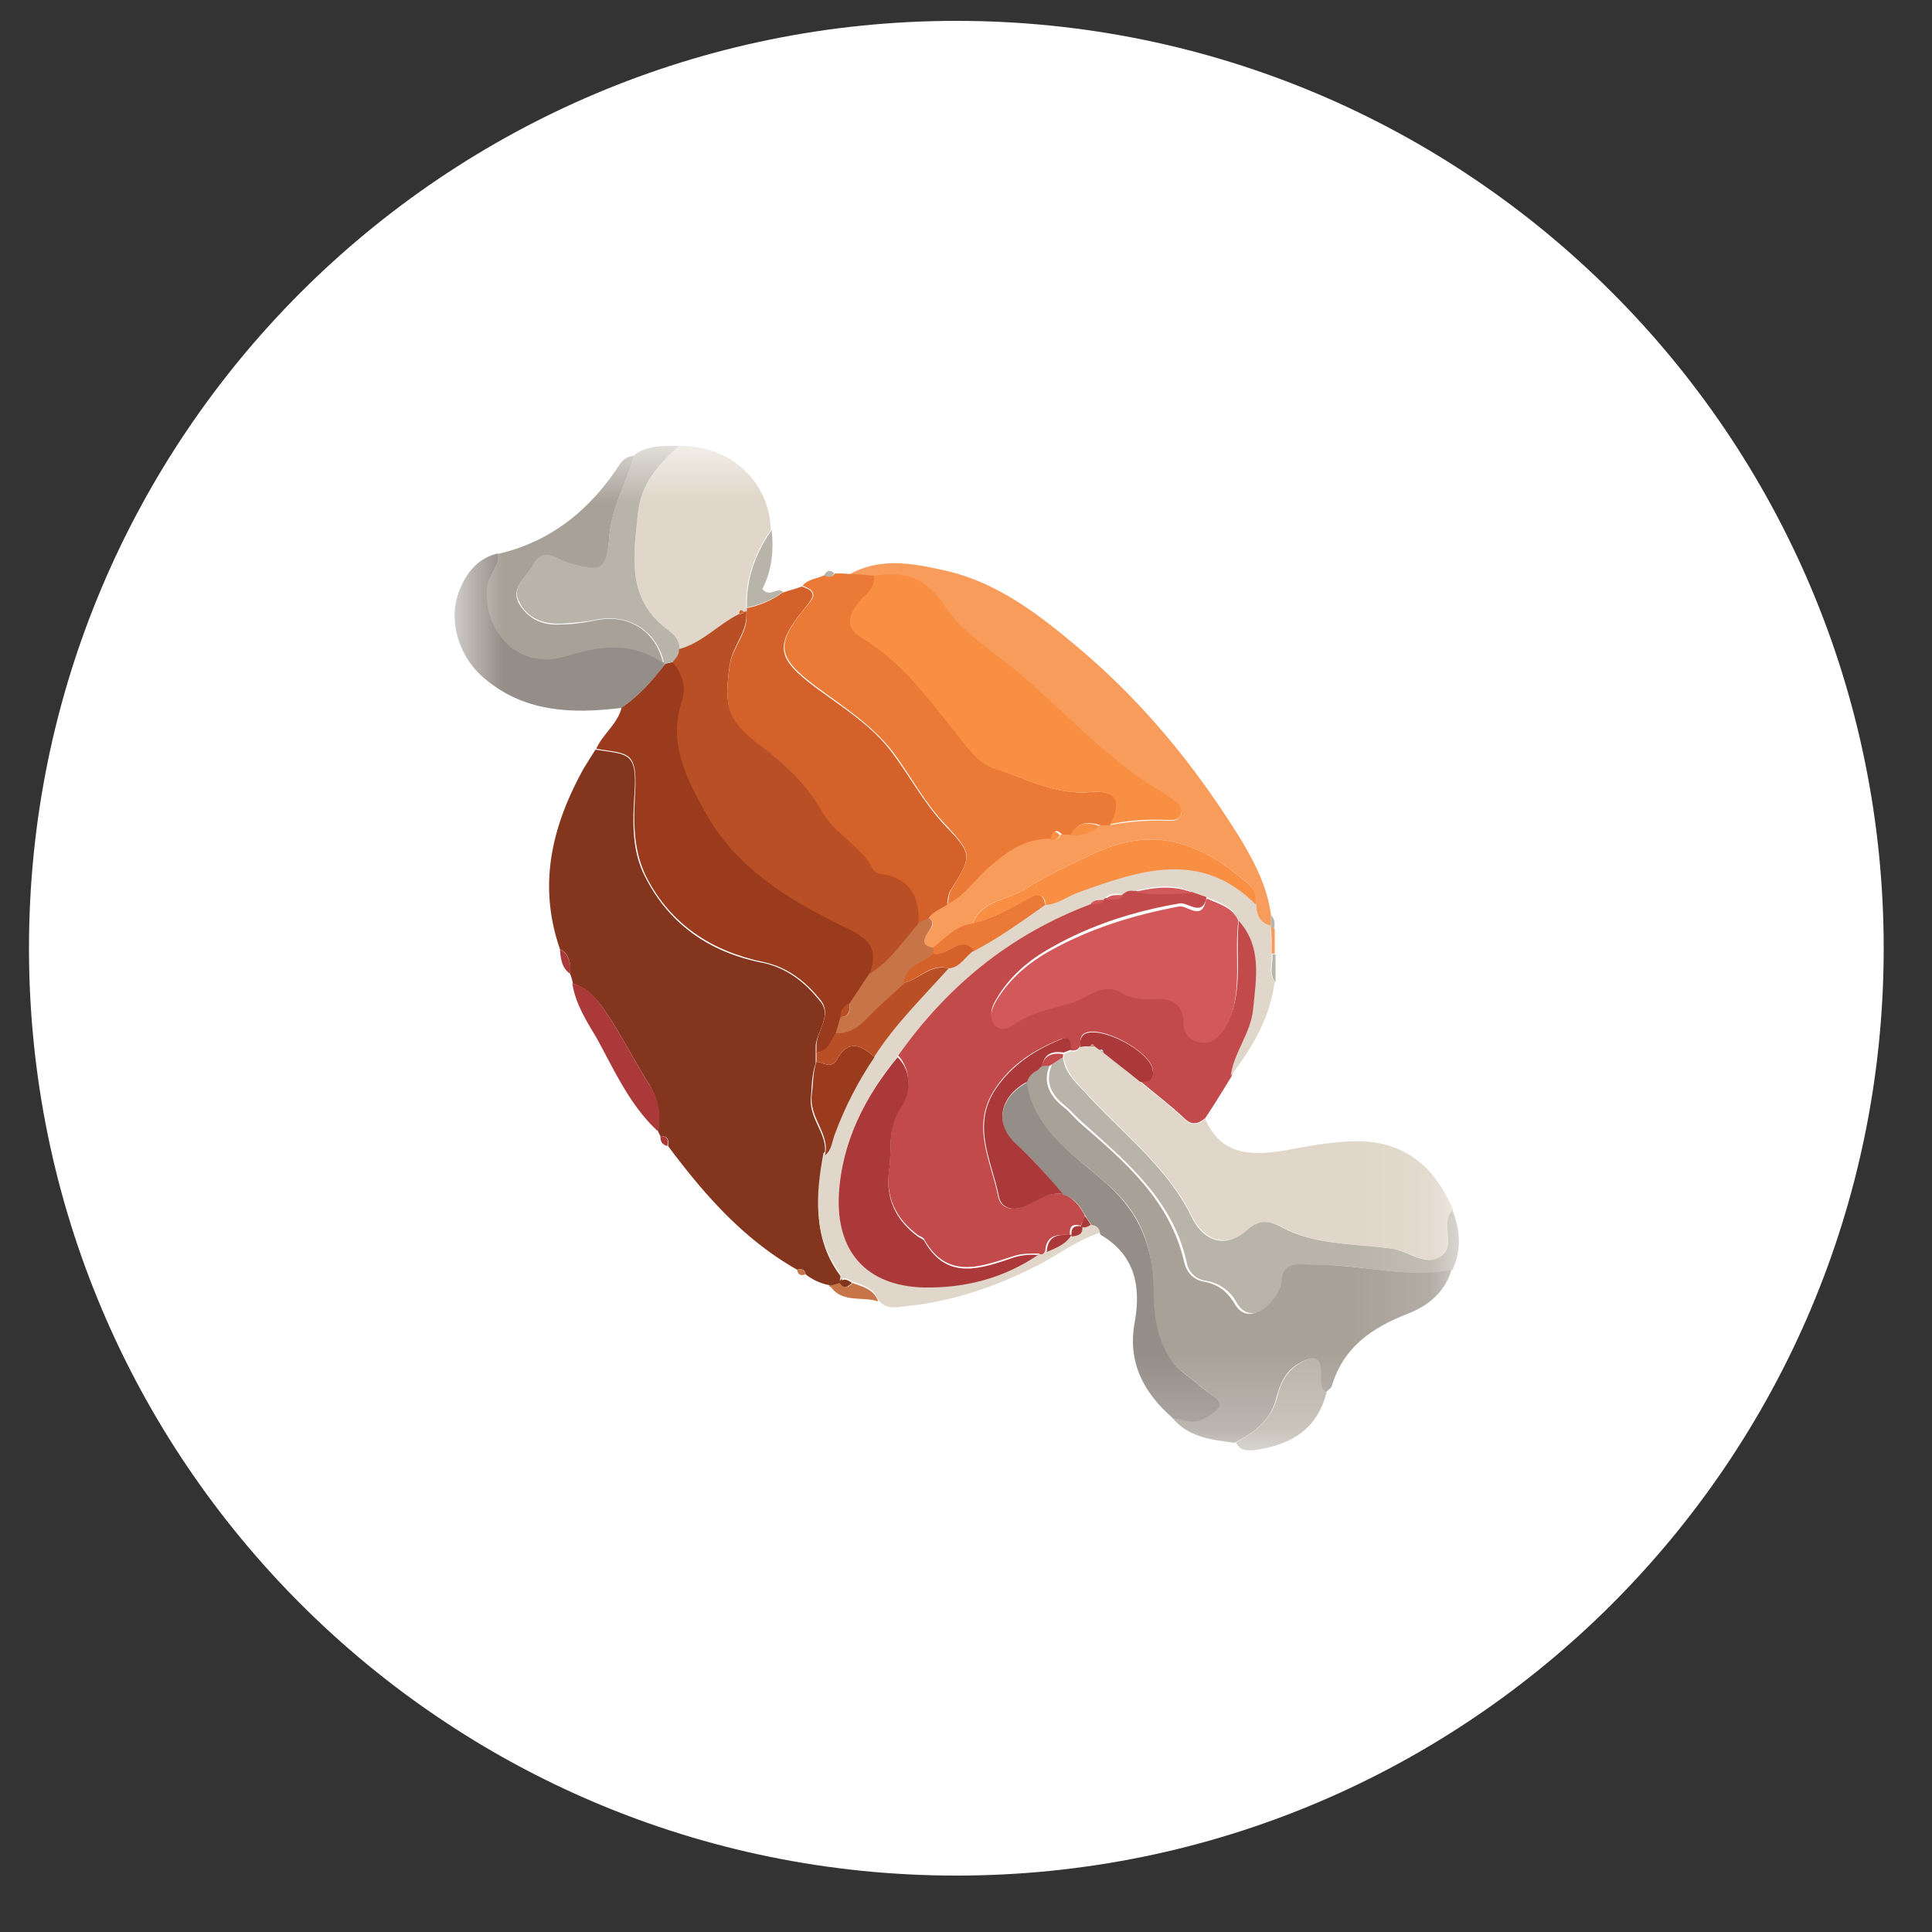 <svg xmlns="http://www.w3.org/2000/svg" fill="none" viewBox="0 0 25 25" width="48" height="48" class="form-header-menus__icon"><rect x="0" y="0" width="25" height="25" fill="#333333" stroke="none"/><g clip-path="url(#clip0_7803_1482)"><path fill="#fff" d="M12.375 24.27c6.627 0 12-5.373 12-12s-5.373-12-12-12-12 5.373-12 12 5.373 12 12 12"></path><mask id="a" width="14" height="14" x="5" y="5" maskUnits="userSpaceOnUse" style="mask-type:luminance;"><path fill="#fff" d="M18.875 5.77h-13v13h13z"></path></mask><g mask="url(#a)"><path fill="#83361D" d="M10.735 16.63a.7.7 0 0 1-.31-.14c-.01-.06-.05-.08-.11-.06-.69-.39-1.2-.97-1.67-1.6.01-.08 0-.13-.1-.13l-.03-.06c.03-.22 0-.41-.11-.6-.19-.3-.35-.62-.55-.92-.11-.16-.23-.33-.44-.39-.01-.04-.02-.09-.04-.13.01-.13 0-.25-.13-.32-.29-.84-.1-1.6.31-2.34l.15-.24c.44.07.55.02.5.64-.02.35-.02.7.15 1.02.32.62.85.97 1.52 1.1.32.07.55.26.74.5.15.18-.04.38-.06.57v.23c-.05.14-.05.29-.06.42-.04.31.24.5.17.79-.11.54-.14 1.07.21 1.54.02.03.04.07 0 .11-.05.01-.1.02-.14.03z"></path><path fill="#C34A4A" d="M15.935 13.93c-.11.18-.22.36-.34.54-.09.07-.17.1-.27 0-.18-.17-.38-.32-.57-.48.1 0 .19 0 .16-.16-.04-.23-.67-.57-.88-.46-.07.04-.05.11-.06.17-.03.05-.07.06-.12.05-.01-.08 0-.19-.14-.14-.34.14-.63.32-.84.64-.32.48-.05.93.04 1.39.03.16.19.2.36.12.15-.07.29-.18.47-.15.14.04.22.15.29.27-.01.05-.03.1-.05.14-.11-.03-.15.01-.14.12-.16-.01-.31 0-.32.21-.02.04-.05.06-.09.03-.1 0-.21 0-.31.03-.43.14-.87.32-1.17-.22-.01-.02-.05-.03-.08-.05-.28-.21-.42-.49-.37-.85.04-.28-.03-.56.16-.84.11-.15.14-.44-.05-.64.63-.91 1.46-1.58 2.5-1.97.07 0 .14.01.18-.06.08 0 .18.03.24-.06.04-.04.09-.05.14-.04.26.07.51.03.77.02.06.02.11.04.17.06-.05.28-.24.07-.35.09-.59.1-1.15.28-1.66.57-.29.16-.55.38-.72.68-.06.1-.09.21 0 .29.08.08.18.04.26-.02.23-.17.51-.2.76-.28.19-.06.38-.26.62-.12.12.08.26.09.4.08.23-.01.4.05.4.32 0 .12.08.2.18.23.12.04.23-.01.31-.11.07-.09.12-.19.15-.31.1-.38.02-.76.07-1.14.32.34.25.75.2 1.16-.03.31-.25.55-.29.86z"></path><path fill="#A7A198" d="M18.785 16.42c-.08.3-.31.48-.57.58-.46.18-.83.43-.98.93-.01.04-.06.06-.08.09-.08-.06-.07-.15-.07-.23.01-.28-.13-.23-.29-.14-.17.1-.23.26-.28.44-.07.29-.29.45-.54.58-.3-.04-.6-.07-.81-.33q.075 0 .15.03c.19.06.36-.07.44-.16.08-.08-.13-.19-.23-.28-.13-.12-.29-.2-.39-.36-.19-.29-.22-.6-.22-.93 0-.52-.16-.95-.59-1.32-.41-.37-.95-.68-1.05-1.32.02-.07.07-.11.13-.14l.05-.05v-.02s.09 0 .13-.01c-.1.23 0 .4.17.54.08.06.15.15.23.22.58.5 1.16 1 1.34 1.8.03.12.11.21.23.24.19.03.32.12.42.29s.25.17.4.03c.09-.09.17-.19.18-.33.02-.16.1-.22.25-.21.18 0 .36 0 .54.02.48.03.95.15 1.43.04z"></path><path fill="#E0D6C9" d="M13.855 13.6c.05.02.1 0 .12-.05.04 0 .09 0 .13-.01h.06c.02.02.05.03.07.05 0 .02.02.03.04.03.16.13.32.25.48.38.19.16.39.31.57.48.1.1.18.07.27 0 .18.4.48.51 1.07.4.27-.05.53-.1.81-.11.67-.03 1.08.3 1.33.89-.16.17.05.45-.14.59-.21.15-.42-.06-.63-.09-.48-.07-.99-.04-1.44-.28-.17-.09-.29-.09-.45.04-.28.23-.56.14-.72-.18-.32-.65-.9-1.08-1.37-1.6-.13-.14-.26-.26-.29-.46v-.04c.03-.01.07-.03.1-.04z"></path><path fill="#F89C5C" d="M10.995 7.43c.4-.22.82-.14 1.22-.05.69.15 1.24.58 1.76 1.02.83.7 1.51 1.54 2.08 2.46.18.3.34.61.39.97v.15c-.14-.03-.19-.14-.19-.27a.33.33 0 0 0-.11-.28c-.59-.51-1.19-.76-1.98-.39-.3.14-.61.28-.89.46-.23.15-.57.14-.69.45-.21.03-.34.2-.5.31-.15 0-.14-.09-.08-.19.04-.06.11-.11.02-.19.05-.11.16-.13.25-.2.19-.1.3-.28.46-.42.25-.22.51-.44.87-.4.05 0 .1 0 .12-.06h.12c.14 0 .27-.03.38-.12h.12q.39-.075.78-.06c.06 0 .13 0 .16-.08.02-.07-.02-.13-.07-.16-.11-.08-.23-.15-.34-.22-.63-.41-1.13-.97-1.7-1.45-.33-.28-.72-.52-.95-.86-.25-.38-.53-.45-.92-.39-.1 0-.21-.01-.31-.02z"></path><path fill="#9B3B1D" d="M10.565 13.62v-.1c.01-.19.2-.38.06-.57-.19-.24-.42-.43-.74-.5-.67-.14-1.2-.48-1.52-1.1-.16-.32-.17-.67-.15-1.02.04-.62-.06-.57-.5-.64.08-.19.28-.32.33-.54.23-.15.4-.35.56-.56l.12-.03c.13.15.18.33.12.5-.2.54.06 1.01.3 1.44.39.7 1.08 1.13 1.77 1.47.34.16.47.28.36.62-.09.13-.17.26-.26.39q-.12.045-.12.18l-.06.21c-.07.1-.09.24-.25.25z"></path><path fill="#D36129" d="M12.265 11.7c-.08.06-.2.09-.25.19-.05.02-.09.04-.14.06.03-.35-.1-.57-.46-.63-.04 0-.1-.02-.11-.05-.16-.32-.51-.46-.68-.78-.18-.34-.46-.6-.77-.82-.45-.33-.49-.53-.41-1.07.04-.25.25-.42.21-.68v-.05c.17-.03.33-.1.47-.2.08-.03.17-.05.25-.08.23.07.13.16.03.29-.39.48-.35.64.14 1.01.35.26.73.49 1 .85.23.31.41.65.68.94.37.38.35.4.07.85-.03.05-.03.12-.04.18z"></path><path fill="#EC7A37" d="M12.265 11.7c.01-.06.01-.13.04-.18.27-.45.29-.46-.07-.85-.27-.28-.45-.63-.68-.94-.28-.36-.65-.59-1-.85-.49-.37-.53-.53-.14-1.01.1-.12.2-.21-.03-.29.07-.09.19-.09.29-.14.05.03.09.03.13-.02.07 0 .13 0 .2.01.1 0 .21.01.31.02.03.17-.1.24-.19.34-.13.16-.17.33.03.46.51.3.85.77 1.21 1.22.14.18.3.41.5.47.4.13.79.35 1.25.31.35-.03.42.13.25.43h-.12c-.16-.05-.3-.05-.38.12h-.12c-.1-.1-.11-.02-.12.06-.37-.03-.62.18-.87.4-.15.14-.27.32-.46.42z"></path><path fill="#E0D6C9" d="M9.665 7.86v.05c-.01 0-.02 0-.03.02-.03-.04-.07-.06-.07.02-.27.14-.48.37-.77.45 0-.11-.06-.18-.14-.24-.55-.4-.46-.96-.4-1.52.04-.39.27-.63.53-.87.66-.01 1.17.45 1.19 1.09-.21.3-.33.62-.32 1zM16.255 11.71c0 .13.05.24.19.27 0 .12 0 .24.01.36s-.05.25.04.36c-.06.47-.29.86-.57 1.22.04-.3.26-.55.29-.86.04-.41.12-.82-.2-1.16-.07-.18-.24-.22-.4-.29-.06-.02-.11-.04-.17-.06-.25-.12-.51-.08-.77-.02-.05-.01-.1 0-.14.04-.08 0-.18-.03-.24.06-.06.01-.14 0-.18.07-1.04.39-1.86 1.06-2.5 1.97-.42.52-.72 1.09-.76 1.77-.04.75.35 1.2 1.1 1.21.53.01 1.04-.11 1.49-.43.04.03.07 0 .09-.03.13-.05.25-.1.32-.22.08 0 .15 0 .14-.12.05.03.09 0 .13-.02.07 0 .11.05.11.12-.31.1-.57.31-.86.45-.52.26-1.06.44-1.63.5-.12.01-.28.06-.38-.08-.06-.16-.21-.19-.34-.24-.05-.03-.11-.07-.16 0 0 0 .02-.08 0-.11-.35-.48-.31-1.01-.21-1.55.09-.07.09-.18.13-.28.13-.35.31-.68.51-.99.27-.42.63-.77.96-1.14.16 0 .21-.17.33-.23.33-.17.63-.39.93-.6.16 0 .29-.11.44-.17.78-.28 1.57-.55 2.28.17z"></path><path fill="#B9B4A9" d="M13.755 13.68c.02.2.16.32.29.46.47.52 1.05.95 1.37 1.6.16.33.44.42.72.18.16-.14.28-.13.45-.04.45.24.96.21 1.44.28.21.03.42.24.63.09.19-.14-.02-.42.14-.59.1.26.12.51 0 .77-.48.1-.95-.01-1.43-.05-.18-.01-.36-.01-.53-.02-.15 0-.24.05-.25.21-.01.13-.09.23-.18.32-.14.14-.3.14-.4-.03a.55.55 0 0 0-.42-.29.29.29 0 0 1-.23-.24c-.18-.8-.77-1.29-1.34-1.8-.08-.07-.15-.15-.23-.22-.18-.14-.27-.31-.17-.54l.17-.11z"></path><path fill="#958D87" d="M14.235 15.97c0-.07-.04-.11-.11-.12-.03-.04-.06-.08-.08-.12-.07-.12-.14-.23-.29-.27-.19-.22-.37-.45-.6-.64-.29-.26-.23-.61.13-.81.1.63.64.95 1.05 1.32.42.38.58.81.59 1.32 0 .33.03.64.22.93.1.16.26.24.39.36.1.09.31.19.23.28s-.25.22-.44.16c-.05-.02-.1-.02-.15-.03-.38-.33-.59-.73-.49-1.25.08-.46 0-.86-.44-1.12zM8.605 8.6c-.17.21-.34.41-.56.56-.65.08-1.28.06-1.81-.41-.31-.28-.44-.74-.29-1.11.09-.23.24-.42.5-.48.03.16-.11.26-.13.41-.07.51.34 1.12 1.03.91.48-.15.86-.18 1.27.11z"></path><path fill="#A7A198" d="M8.605 8.6c-.4-.29-.79-.26-1.27-.11-.69.21-1.1-.4-1.03-.91.02-.15.17-.25.13-.41.7-.16 1.21-.58 1.59-1.17.04-.06.11-.1.18-.1-.1.35-.29.67-.32 1.04-.03.45-.09.48-.53.35-.05-.01-.1-.04-.14-.06-.13-.07-.24-.06-.32.09s-.28.27-.19.47c.11.21.31.31.55.29.15 0 .29-.02.44-.05.44-.1.8.14.89.57z"></path><path fill="#B9B4A9" d="M8.595 8.59c-.09-.42-.45-.66-.89-.57-.15.03-.29.04-.44.05-.25.01-.45-.08-.55-.29-.1-.2.11-.32.18-.47.07-.14.18-.16.32-.09.05.02.09.05.14.06.44.13.49.1.53-.35.03-.37.22-.69.32-1.04.17-.13.38-.12.58-.12-.26.24-.49.48-.53.87-.06.57-.15 1.12.4 1.52.08.06.14.13.14.24.01.07-.05.11-.08.17-.04 0-.08.01-.12.02M15.985 18.67c.24-.13.46-.29.54-.58.04-.17.11-.34.28-.44.16-.1.3-.14.29.14 0 .08-.01.17.07.23-.12.47-.45.67-.9.74-.1.01-.21.03-.27-.09z"></path><path fill="#AC3939" d="M7.415 12.73c.21.05.33.23.44.39.2.3.36.62.55.92a.8.8 0 0 1 .11.6c-.36-.33-.56-.78-.79-1.2-.13-.22-.28-.45-.32-.72z"></path><path fill="#B9B4A9" d="M9.665 7.86c-.01-.37.11-.7.32-1 .03.27 0 .53-.12.76.09.12.19-.03.27.04-.14.1-.3.17-.47.2"></path><path fill="#C77448" d="M11.025 16.6c.14.05.28.08.34.24-.21-.07-.48.03-.63-.21.05 0 .1-.02.14-.03.06.09.11.05.16 0z"></path><path fill="#AC3939" d="M7.245 12.28c.12.07.15.19.13.32-.11-.08-.12-.2-.13-.32"></path><path fill="#B9B4A9" d="M16.505 12.71c-.09-.11-.03-.24-.04-.36h.04v.37z"></path><path fill="#F89C5C" d="M16.495 12.34h-.04c0-.12 0-.24-.01-.36.02.01.03.03.05.04z"></path><path fill="#B9B4A9" d="M10.795 7.42c-.03.05-.08.06-.13.02.03-.05.07-.08.13-.02"></path><path fill="#AC3939" d="M8.545 14.7c.09 0 .11.05.09.13-.07-.02-.09-.06-.09-.13"></path><path fill="#C77448" d="M10.315 16.43c.06-.02.1 0 .11.06-.06.02-.1.01-.11-.06"></path><path fill="#B9B4A9" d="M16.495 12.03s-.03-.03-.05-.04v-.15c.06.06.05.12.04.19z"></path><path fill="#9B3B1D" d="M11.315 13.68q-.315.465-.51.99c-.04.1-.04.21-.13.28.07-.28-.21-.48-.17-.79.02-.13.01-.28.06-.42.09 0 .19.11.27-.04.14-.25.31-.18.48-.02"></path><path fill="#B94F24" d="M11.315 13.68c-.17-.16-.34-.23-.48.02-.08.15-.18.04-.27.04v-.13c.16 0 .18-.15.25-.25.16 0 .28-.06.38-.17.16-.17.33-.32.5-.47.2-.05.35-.25.58-.19-.33.37-.69.72-.96 1.14z"></path><path fill="#D2585A" d="M15.625 11.63c.15.07.33.11.4.29-.05.38.03.76-.07 1.14-.03.12-.08.22-.15.31-.08.1-.19.15-.31.11a.235.235 0 0 1-.18-.23c0-.27-.17-.34-.4-.32-.14 0-.27 0-.4-.08-.24-.15-.43.06-.62.12-.25.08-.53.12-.76.28-.08.06-.18.1-.26.02-.08-.09-.05-.19 0-.29.17-.3.43-.52.72-.68.52-.29 1.08-.46 1.66-.57.11-.02.3.2.35-.09z"></path><path fill="#AC3939" d="M13.445 16.23c-.45.31-.96.44-1.49.43-.75-.02-1.14-.47-1.1-1.21.04-.68.34-1.26.76-1.77.2.2.16.48.05.64-.19.27-.12.56-.16.83-.05.36.09.64.37.85.03.02.06.03.08.05.3.54.75.36 1.17.22.1-.03.21-.04.31-.03z"></path><path fill="#AC3939" d="M13.285 14c-.36.2-.42.55-.13.81.22.2.41.42.6.64-.18-.03-.32.08-.47.15-.17.08-.33.04-.36-.12-.09-.46-.36-.91-.04-1.39.21-.31.5-.5.84-.64.14-.06.12.05.14.13-.03.01-.07.03-.1.04-.13-.02-.24 0-.28.16l-.01.02-.05.05c-.06.03-.11.07-.13.14zM14.235 13.59s-.05-.03-.07-.05q-.03-.045-.06 0c-.04 0-.09 0-.13.01 0-.06 0-.13.06-.17.21-.11.84.22.88.46.03.15-.06.16-.16.16-.16-.13-.32-.25-.48-.38 0-.03-.01-.05-.05-.03z"></path><path fill="#D2585A" d="M14.685 11.54c.26-.06.52-.09.77.02-.26 0-.52.04-.77-.02"></path><path fill="#AC3939" d="M13.865 15.98c-.07.12-.2.17-.32.22.01-.22.16-.23.32-.22"></path><path fill="#D2585A" d="M14.305 11.64c.07-.08.16-.05.24-.06-.06.09-.16.05-.24.06"></path><path fill="#AC3939" d="M14.005 15.87c.01.11-.06.12-.14.13-.01-.11.03-.15.14-.13"></path><path fill="#D2585A" d="M14.115 11.7c.04-.07.12-.05.18-.06-.04.07-.11.06-.18.06"></path><path fill="#AC3939" d="M14.035 15.73s.06.08.08.12c-.04.02-.08.05-.13.02.02-.05.03-.09.05-.14"></path><path fill="#C34A4A" d="M13.475 13.8c.04-.15.15-.18.28-.16v.04l-.17.11c-.04 0-.08 0-.11.01M13.415 13.86l.05-.05zM14.105 13.54s.04-.03.06 0h-.06"></path><path fill="#B9B4A9" d="M14.235 13.59s.04 0 .04.03c-.02 0-.03-.01-.04-.03"></path><path fill="#F88F42" d="M14.355 10.68c.17-.3.1-.46-.25-.43-.46.04-.84-.18-1.25-.31-.2-.06-.35-.29-.5-.47-.36-.45-.7-.92-1.21-1.22-.21-.12-.17-.29-.03-.46.08-.1.22-.18.19-.34.39-.06.67.01.92.39.23.35.62.58.95.86.57.48 1.07 1.04 1.7 1.45.11.07.23.14.34.22.05.04.09.09.07.16-.02.08-.09.08-.16.08-.26-.01-.52 0-.78.06zM16.255 11.71c-.71-.72-1.5-.45-2.28-.17-.15.05-.28.16-.44.17-.03-.16-.11-.14-.22-.08-.24.12-.47.26-.73.32.13-.31.46-.3.69-.45.28-.18.59-.32.89-.46.79-.37 1.39-.12 1.98.39.09.08.12.17.11.28"></path><path fill="#C77448" d="M11.695 12.73c-.17.16-.35.31-.5.47-.11.11-.23.18-.38.17l.06-.21c.13 0 .12-.09.12-.18.09-.13.17-.26.26-.39.26-.16.43-.42.63-.65.05-.02.09-.04.14-.06.08.07.02.13-.02.19-.06.1-.07.18.08.19v.08c-.13.12-.36.15-.38.38z"></path><path fill="#EC7A37" d="M12.075 12.34v-.08c.16-.12.29-.28.5-.31.27-.06.5-.2.73-.32.11-.06.19-.09.22.08-.3.21-.6.43-.93.6-.19-.23-.35.1-.53.04z"></path><path fill="#F88F42" d="M13.845 10.81c.09-.17.23-.18.38-.12-.11.09-.24.13-.38.12M13.595 10.87c.01-.08.03-.16.12-.06-.03.05-.07.06-.12.06"></path><path fill="#B94F24" d="M11.885 11.95c-.2.23-.36.48-.63.65.12-.35-.02-.46-.36-.62-.7-.34-1.38-.76-1.77-1.47-.23-.42-.49-.89-.3-1.44.06-.17 0-.36-.12-.5.03-.05.09-.09.08-.17.3-.08.51-.32.77-.45.02 0 .05-.01.07-.02 0-.01.02-.02.03-.02.03.26-.17.43-.21.68-.08.54-.04.74.41 1.07.31.23.59.49.77.82.17.32.52.46.68.78.02.03.07.05.11.05.36.06.49.29.47.63zM10.995 12.98c0 .09 0 .18-.12.18q0-.135.12-.18"></path><path fill="#D36129" d="M9.635 7.93s-.05.01-.07.02c0-.08.04-.06.07-.02M12.075 12.34c.18.06.34-.26.53-.04-.12.07-.17.22-.33.23-.23-.07-.38.14-.58.19.02-.23.25-.26.38-.38"></path><path fill="#83361D" d="M11.025 16.6c-.05.05-.1.09-.16 0 .05-.07.1-.04.16 0"></path></g></g></svg>